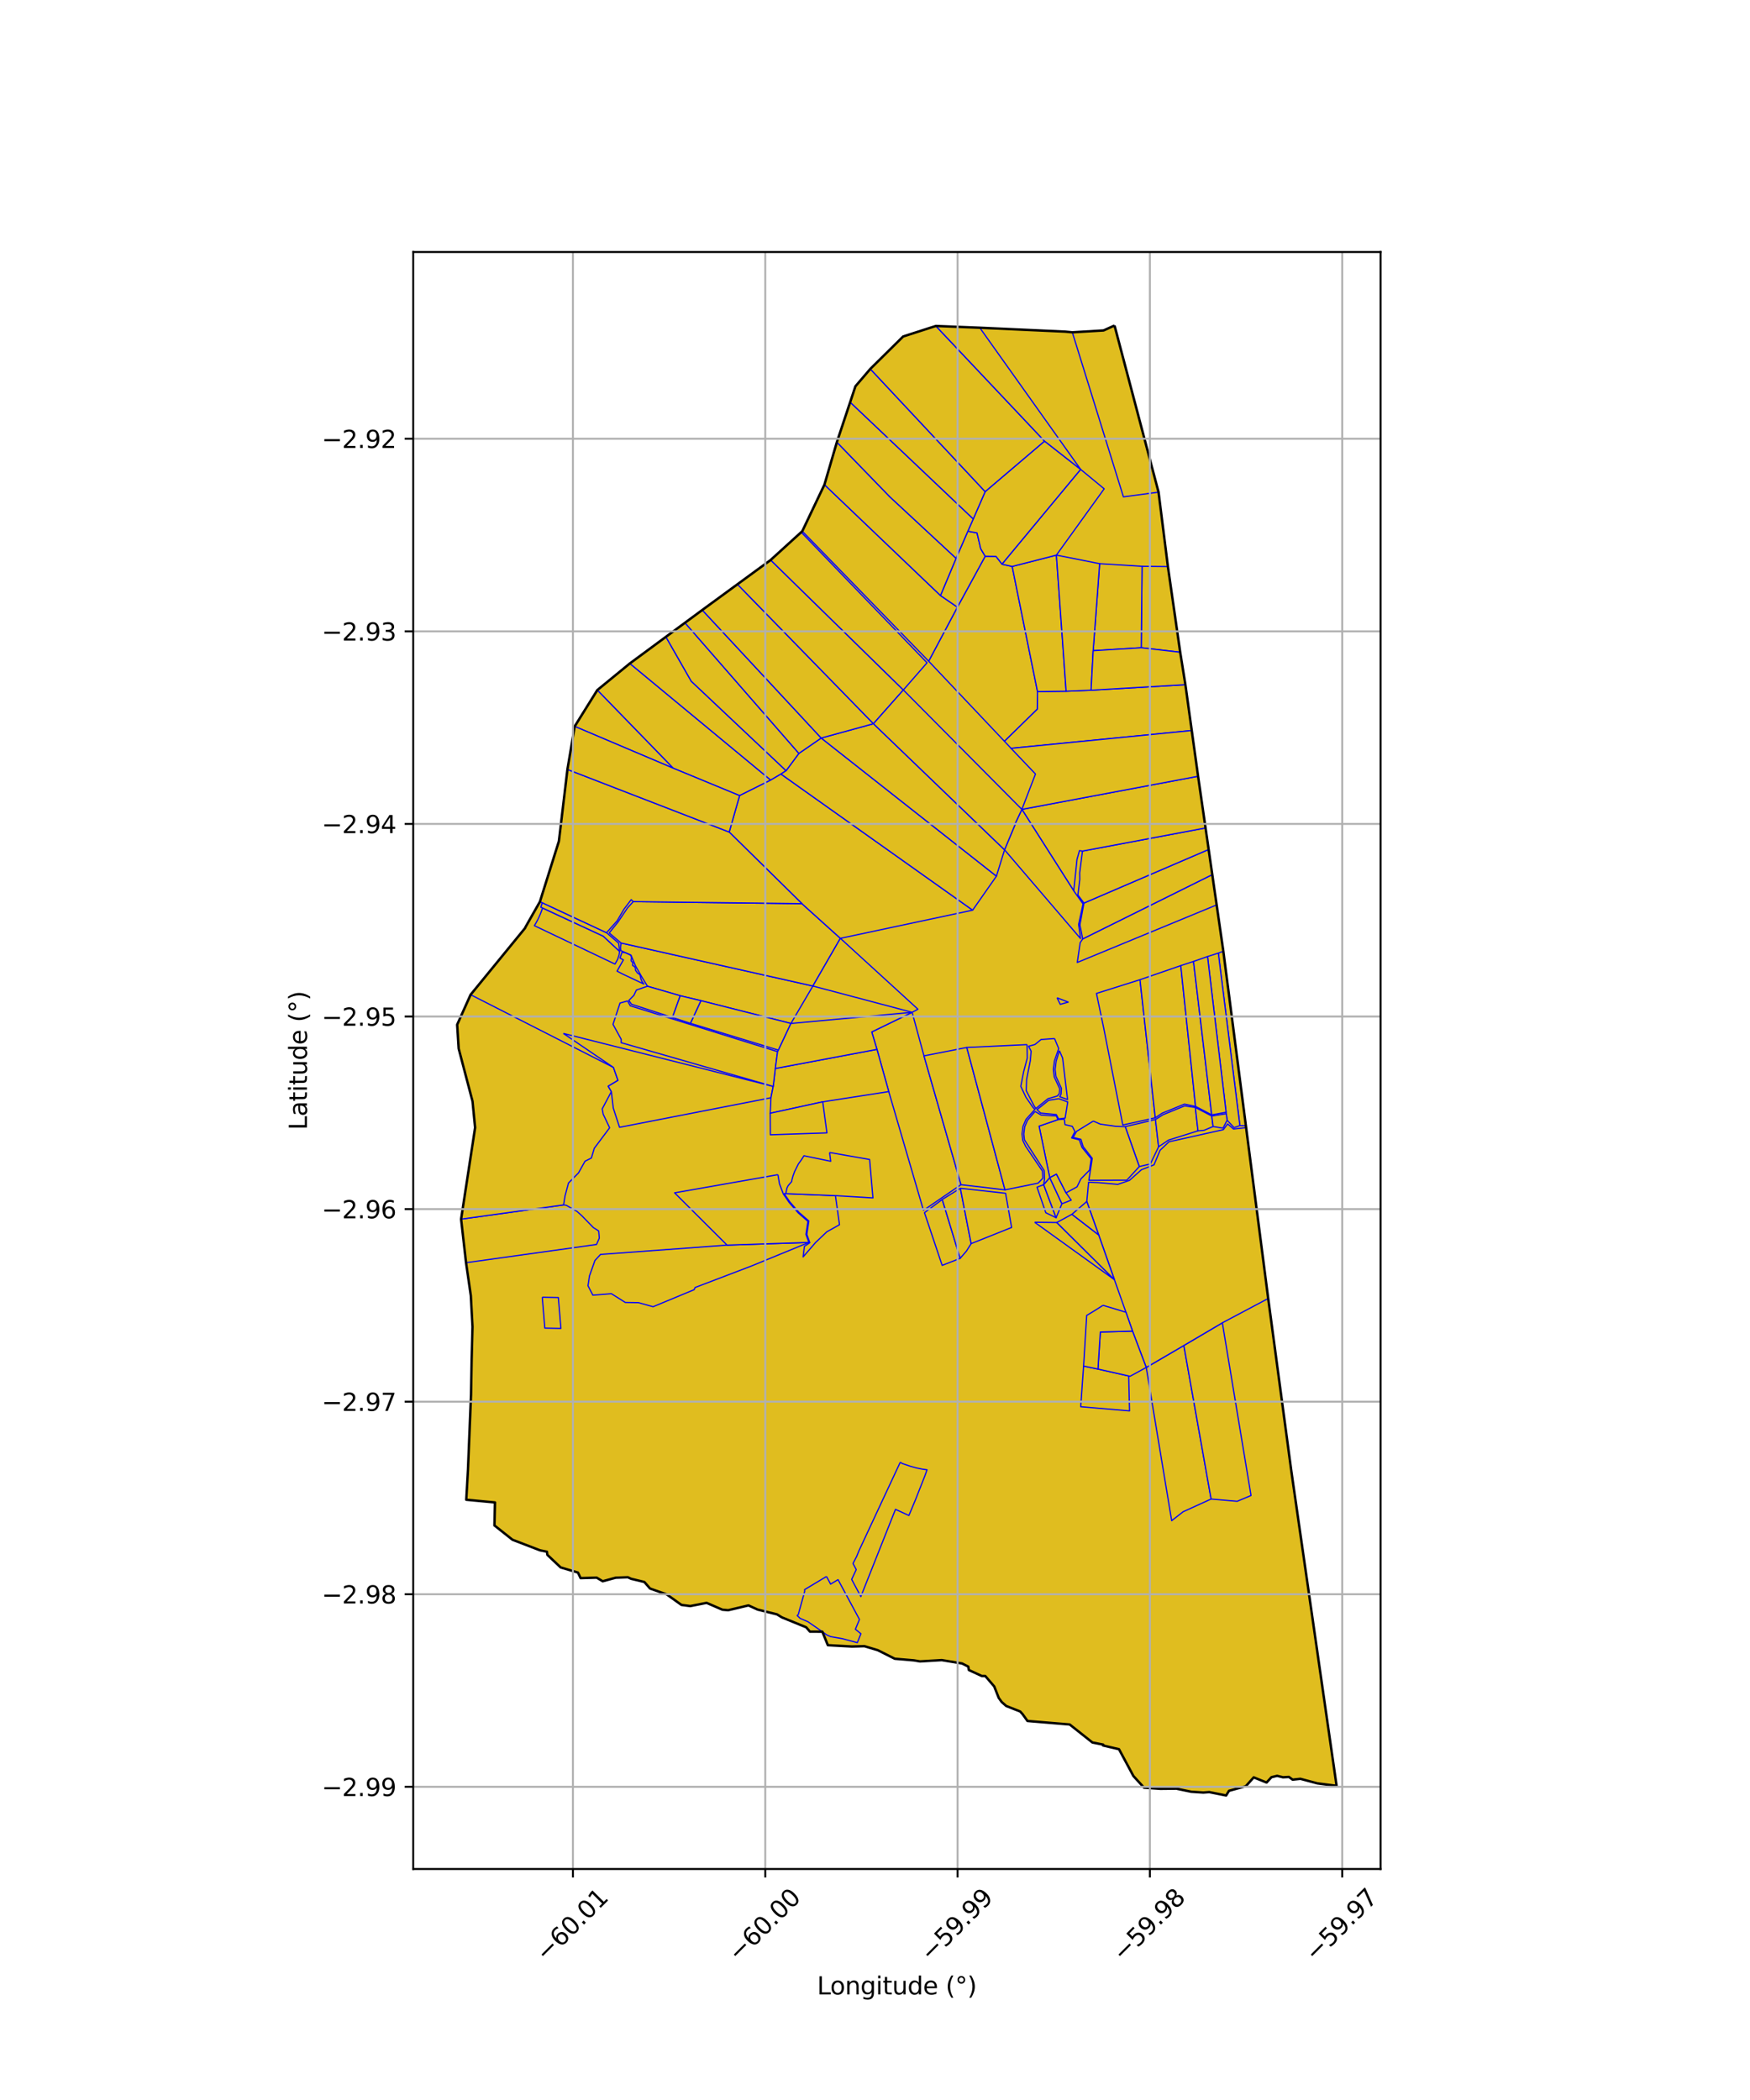 <?xml version="1.0" encoding="utf-8" standalone="no"?>
<!DOCTYPE svg PUBLIC "-//W3C//DTD SVG 1.1//EN"
  "http://www.w3.org/Graphics/SVG/1.1/DTD/svg11.dtd">
<svg xmlns:xlink="http://www.w3.org/1999/xlink" width="720pt" height="864pt" viewBox="0 0 720 864" xmlns="http://www.w3.org/2000/svg" version="1.1">
 <defs>
  <style type="text/css">*{stroke-linejoin: round; stroke-linecap: butt}</style>
 </defs>
 <g id="figure_1">
  <g id="patch_1">
   <path d="M 0 864 
L 720 864 
L 720 0 
L 0 0 
z
" style="fill: #ffffff"/>
  </g>
  <g id="axes_1">
   <g id="patch_2">
    <path d="M 169.997 768.96 
L 568.003 768.96 
L 568.003 103.68 
L 169.997 103.68 
z
" style="fill: #ffffff"/>
   </g>
   <g id="PatchCollection_1">
    <path d="M 321.958 474.811 
L 330.33 475.412 
L 329.278 477.056 
L 328.124 478.647 
L 326.524 481.847 
L 325.864 483.674 
L 325.424 485.283 
L 325.297 485.972 
L 324.875 486.454 
L 323.912 487.567 
L 323.363 488.668 
L 322.6 491.065 
L 322.283 491.233 
L 320.704 487.057 
L 320.064 483.294 
L 320.93 481.121 
L 321.259 478.75 
L 321.58 476.444 
L 321.844 475.304 
L 321.958 474.811 
" clip-path="url(#p45088b8cea)" style="fill: #e0bd1f; stroke: #0000ff; stroke-width: 0.5"/>
    <path d="M 334.441 405.678 
L 375.273 416.497 
L 325.409 421.08 
L 334.441 405.678 
" clip-path="url(#p45088b8cea)" style="fill: #e0bd1f; stroke: #0000ff; stroke-width: 0.5"/>
    <path d="M 349.175 578.119 
L 349.277 581.71 
L 345.629 581.171 
L 342.131 578.487 
L 349.175 578.119 
" clip-path="url(#p45088b8cea)" style="fill: #e0bd1f; stroke: #0000ff; stroke-width: 0.5"/>
    <path d="M 372.609 576.944 
L 356.446 584.463 
L 352.305 586.191 
L 345.629 581.171 
L 349.277 581.71 
L 349.175 578.119 
L 359.875 577.995 
L 372.609 576.944 
" clip-path="url(#p45088b8cea)" style="fill: #e0bd1f; stroke: #0000ff; stroke-width: 0.5"/>
    <path d="M 422.269 505.494 
L 448.126 520.658 
L 420.873 520.339 
L 420.064 516.272 
L 411.945 509.108 
L 416.378 507.53 
L 422.269 505.494 
" clip-path="url(#p45088b8cea)" style="fill: #e0bd1f; stroke: #0000ff; stroke-width: 0.5"/>
    <path d="M 426.659 488.443 
L 430.269 498.956 
L 416.209 505.014 
L 413.724 490.95 
L 417.938 490.488 
L 426.659 488.443 
" clip-path="url(#p45088b8cea)" style="fill: #e0bd1f; stroke: #0000ff; stroke-width: 0.5"/>
    <path d="M 500.573 372.3 
L 503.319 391.399 
L 501.257 392.126 
L 496.814 393.552 
L 491.043 395.567 
L 485.801 397.282 
L 469.027 403.076 
L 451.114 408.728 
L 440.21 412.067 
L 435.347 410.079 
L 436.52 409.262 
L 437.085 408.18 
L 436.903 404.013 
L 440.9 398.098 
L 443.221 395.989 
L 500.573 372.3 
" clip-path="url(#p45088b8cea)" style="fill: #e0bd1f; stroke: #0000ff; stroke-width: 0.5"/>
    <path d="M 448.238 521.895 
L 458.495 526.494 
L 463.247 539.894 
L 453.814 537.05 
L 450.111 539.393 
L 447.101 541.199 
L 448.238 521.895 
" clip-path="url(#p45088b8cea)" style="fill: #e0bd1f; stroke: #0000ff; stroke-width: 0.5"/>
    <path d="M 458.548 133.92 
L 476.657 202.477 
L 480.51 233.108 
L 485.568 268.349 
L 487.705 281.688 
L 492.927 319.368 
L 495.999 340.636 
L 497.292 349.492 
L 498.696 359.872 
L 500.573 372.3 
L 503.319 391.399 
L 512.622 463.145 
L 512.644 463.946 
L 521.773 534.235 
L 531.31 605.394 
L 549.912 734.747 
L 541.977 733.722 
L 535.018 731.86 
L 531.826 732.205 
L 530.299 731.087 
L 527.844 731.221 
L 525.454 730.627 
L 523.116 731.191 
L 521.102 733.389 
L 515.818 731.263 
L 512.585 734.882 
L 505.637 736.799 
L 504.463 738.72 
L 497.518 737.32 
L 495.089 737.507 
L 490.104 737.179 
L 483.958 735.901 
L 477.397 735.975 
L 470.697 735.509 
L 466.321 730.713 
L 464.77 727.814 
L 462.062 722.583 
L 460.389 719.677 
L 453.834 718.143 
L 453.889 717.789 
L 449.443 716.909 
L 440.106 709.505 
L 422.733 708.057 
L 420.695 705.217 
L 419.734 704.163 
L 413.989 701.894 
L 412.134 700.261 
L 410.905 698.562 
L 409.061 693.861 
L 405.384 689.58 
L 403.944 689.556 
L 398.623 687.102 
L 398.37 685.691 
L 395.829 684.403 
L 387.459 683.019 
L 378.498 683.551 
L 376.034 683.127 
L 368.13 682.453 
L 364.674 680.774 
L 361.133 678.934 
L 355.621 677.283 
L 350.526 677.426 
L 340.597 676.88 
L 338.34 671.325 
L 333.243 671.308 
L 331.689 669.514 
L 321.692 665.436 
L 319.672 664.194 
L 311.722 662.233 
L 307.952 660.512 
L 299.604 662.484 
L 297.235 662.284 
L 290.713 659.462 
L 284.003 660.785 
L 280.367 660.31 
L 274.345 656.007 
L 267.45 653.573 
L 265.12 650.885 
L 259.623 649.549 
L 258.341 648.933 
L 253.317 649.116 
L 247.969 650.579 
L 245.487 649.091 
L 238.871 649.292 
L 237.792 647.001 
L 230.664 644.883 
L 225.197 639.713 
L 225.022 638.426 
L 222.149 637.838 
L 210.849 633.496 
L 203.426 627.608 
L 203.644 618.153 
L 191.834 617.039 
L 192.537 604.615 
L 193.79 573.888 
L 194.045 559.384 
L 194.395 545.839 
L 193.707 533.036 
L 191.743 519.513 
L 189.708 501.59 
L 195.476 463.935 
L 194.406 453.098 
L 188.715 431.446 
L 188.088 421.578 
L 193.617 409.248 
L 215.988 381.894 
L 216.287 381.271 
L 222.14 370.97 
L 229.941 346.109 
L 233.455 316.572 
L 236.44 298.853 
L 245.742 283.926 
L 259.123 272.964 
L 273.948 261.971 
L 281.822 256.232 
L 288.923 250.975 
L 303.388 240.363 
L 317.057 230.401 
L 329.656 218.983 
L 330.077 218.55 
L 339.194 199.403 
L 344.306 181.915 
L 349.805 165.482 
L 351.949 158.932 
L 358.061 151.787 
L 371.576 138.44 
L 385.032 134.11 
L 403.109 134.836 
L 438.301 136.446 
L 441.179 136.721 
L 454.042 135.952 
L 458.548 133.92 
" clip-path="url(#p45088b8cea)" style="fill: #e0bd1f; stroke: #0000ff; stroke-width: 0.5"/>
    <path d="M 487.061 553.578 
L 498.287 616.739 
L 486.76 621.988 
L 482.062 625.654 
L 471.595 562.614 
L 487.061 553.578 
" clip-path="url(#p45088b8cea)" style="fill: #e0bd1f; stroke: #0000ff; stroke-width: 0.5"/>
    <path d="M 502.907 544.244 
L 514.708 615.288 
L 509.021 617.678 
L 498.287 616.739 
L 487.061 553.578 
L 502.907 544.244 
" clip-path="url(#p45088b8cea)" style="fill: #e0bd1f; stroke: #0000ff; stroke-width: 0.5"/>
    <path d="M 445.819 562.033 
L 451.732 563.273 
L 464.377 566.114 
L 464.717 580.484 
L 444.641 578.767 
L 445.819 562.033 
" clip-path="url(#p45088b8cea)" style="fill: #e0bd1f; stroke: #0000ff; stroke-width: 0.5"/>
    <path d="M 512.644 463.946 
L 521.773 534.235 
L 502.907 544.244 
L 487.061 553.578 
L 471.595 562.614 
L 465.953 547.653 
L 463.247 539.894 
L 458.495 526.494 
L 452.029 508.088 
L 447.132 494.332 
L 447.873 486.422 
L 451.847 486.564 
L 459.886 487.294 
L 464.699 485.635 
L 469.632 481.251 
L 474.8 479.239 
L 477.277 473.264 
L 480.945 469.767 
L 503.307 464.769 
L 505.092 462.427 
L 507.512 464.518 
L 512.644 463.946 
" clip-path="url(#p45088b8cea)" style="fill: #e0bd1f; stroke: #0000ff; stroke-width: 0.5"/>
    <path d="M 332.783 511.169 
L 309.144 520.881 
L 285.988 529.715 
L 285.586 530.618 
L 268.694 537.63 
L 262.656 535.946 
L 257.273 535.869 
L 251.536 532.253 
L 243.924 532.865 
L 241.911 529 
L 242.531 524.928 
L 244.773 518.596 
L 247.076 516.107 
L 299.132 512.28 
L 332.783 511.169 
" clip-path="url(#p45088b8cea)" style="fill: #e0bd1f; stroke: #0000ff; stroke-width: 0.5"/>
    <path d="M 231.868 495.733 
L 232.963 495.884 
L 237.432 498.438 
L 239.48 500.288 
L 244.099 505.042 
L 246.315 506.454 
L 246.583 509.4 
L 245.416 512.017 
L 191.743 519.513 
L 189.708 501.59 
L 231.868 495.733 
" clip-path="url(#p45088b8cea)" style="fill: #e0bd1f; stroke: #0000ff; stroke-width: 0.5"/>
    <path d="M 193.617 409.248 
L 252.395 439.179 
L 254.253 444.501 
L 250.226 446.9 
L 251.533 449.12 
L 247.765 456.234 
L 248.169 458.403 
L 250.823 464.002 
L 244.511 472.425 
L 243.308 476.446 
L 240.698 477.746 
L 238.006 482.578 
L 233.892 486.724 
L 232.463 492.079 
L 231.868 495.733 
L 189.708 501.59 
L 195.476 463.935 
L 194.406 453.098 
L 188.715 431.446 
L 188.088 421.578 
L 193.617 409.248 
" clip-path="url(#p45088b8cea)" style="fill: #e0bd1f; stroke: #0000ff; stroke-width: 0.5"/>
    <path d="M 231.767 425.178 
L 248.389 429.362 
L 318.118 446.981 
L 317.191 451.654 
L 254.895 463.808 
L 252.314 455.874 
L 251.533 449.12 
L 250.226 446.9 
L 254.253 444.501 
L 252.395 439.179 
L 231.767 425.178 
" clip-path="url(#p45088b8cea)" style="fill: #e0bd1f; stroke: #0000ff; stroke-width: 0.5"/>
    <path d="M 503.319 391.399 
L 512.622 463.145 
L 510.117 463.101 
L 501.257 392.126 
L 503.319 391.399 
" clip-path="url(#p45088b8cea)" style="fill: #e0bd1f; stroke: #0000ff; stroke-width: 0.5"/>
    <path d="M 255.514 387.977 
L 334.441 405.678 
L 325.409 421.08 
L 288.374 411.704 
L 279.868 409.679 
L 266.398 405.769 
L 264.176 402.144 
L 261.459 397.383 
L 259.608 392.954 
L 255.424 391.142 
L 255.294 389.873 
L 255.514 387.977 
" clip-path="url(#p45088b8cea)" style="fill: #e0bd1f; stroke: #0000ff; stroke-width: 0.5"/>
    <path d="M 266.398 405.769 
L 279.868 409.679 
L 276.65 418.629 
L 259.809 413.169 
L 258.706 411.622 
L 260.785 409.525 
L 261.832 407.332 
L 265.045 406.21 
L 266.398 405.769 
" clip-path="url(#p45088b8cea)" style="fill: #e0bd1f; stroke: #0000ff; stroke-width: 0.5"/>
    <path d="M 260.547 370.958 
L 329.944 371.799 
L 345.756 386.057 
L 334.441 405.678 
L 255.514 387.977 
L 250.643 383.847 
L 254.314 379.285 
L 258.184 373.535 
L 260.547 370.958 
" clip-path="url(#p45088b8cea)" style="fill: #e0bd1f; stroke: #0000ff; stroke-width: 0.5"/>
    <path d="M 256.044 391.44 
L 256.249 391.552 
L 256.332 391.721 
L 256.455 391.895 
L 256.792 391.944 
L 257.075 391.897 
L 257.407 392.054 
L 257.924 392.282 
L 258.625 392.599 
L 259.333 392.916 
L 259.585 393.266 
L 259.88 394.14 
L 259.744 394.428 
L 259.649 394.99 
L 259.649 395.223 
L 259.88 395.562 
L 260.26 395.916 
L 260.37 396.392 
L 260.258 396.885 
L 260.308 397.252 
L 260.928 397.589 
L 261.203 397.961 
L 261.436 398.414 
L 261.416 398.947 
L 261.53 399.312 
L 261.816 399.651 
L 262.12 400.146 
L 262.438 400.465 
L 262.889 400.712 
L 263.313 401.11 
L 263.748 402.92 
L 264.14 403.87 
L 264.898 404.863 
L 260.937 402.994 
L 256.134 400.73 
L 253.873 399.55 
L 256.479 394.926 
L 255.099 394.16 
L 256.044 391.44 
" clip-path="url(#p45088b8cea)" style="fill: #e0bd1f; stroke: #0000ff; stroke-width: 0.5"/>
    <path d="M 223.097 533.725 
L 229.709 533.849 
L 230.774 546.546 
L 224.162 546.422 
L 223.097 533.725 
" clip-path="url(#p45088b8cea)" style="fill: #e0bd1f; stroke: #0000ff; stroke-width: 0.5"/>
    <path d="M 465.953 547.653 
L 471.595 562.614 
L 464.945 566.241 
L 464.377 566.114 
L 451.732 563.273 
L 452.704 548.03 
L 465.953 547.653 
" clip-path="url(#p45088b8cea)" style="fill: #e0bd1f; stroke: #0000ff; stroke-width: 0.5"/>
    <path d="M 425.687 502.873 
L 434.807 502.978 
L 458.495 526.494 
L 425.687 502.873 
" clip-path="url(#p45088b8cea)" style="fill: #e0bd1f; stroke: #0000ff; stroke-width: 0.5"/>
    <path d="M 441.019 499.589 
L 452.029 508.088 
L 458.495 526.494 
L 434.807 502.978 
L 441.019 499.589 
" clip-path="url(#p45088b8cea)" style="fill: #e0bd1f; stroke: #0000ff; stroke-width: 0.5"/>
    <path d="M 387.668 493.492 
L 395.033 517.716 
L 387.632 520.623 
L 380.352 498.928 
L 387.668 493.492 
" clip-path="url(#p45088b8cea)" style="fill: #e0bd1f; stroke: #0000ff; stroke-width: 0.5"/>
    <path d="M 395.117 488.886 
L 399.554 511.662 
L 397.635 514.715 
L 395.033 517.716 
L 387.668 493.492 
L 395.117 488.886 
" clip-path="url(#p45088b8cea)" style="fill: #e0bd1f; stroke: #0000ff; stroke-width: 0.5"/>
    <path d="M 320.064 483.294 
L 320.704 487.057 
L 322.283 491.233 
L 324.69 494.743 
L 328.431 499.035 
L 332.395 502.496 
L 331.593 507.861 
L 332.783 511.169 
L 299.132 512.28 
L 277.551 490.769 
L 320.064 483.294 
" clip-path="url(#p45088b8cea)" style="fill: #e0bd1f; stroke: #0000ff; stroke-width: 0.5"/>
    <path d="M 395.117 488.886 
L 413.724 490.95 
L 416.209 505.014 
L 399.554 511.662 
L 395.117 488.886 
" clip-path="url(#p45088b8cea)" style="fill: #e0bd1f; stroke: #0000ff; stroke-width: 0.5"/>
    <path d="M 447.132 494.332 
L 452.029 508.088 
L 441.019 499.589 
L 447.132 494.332 
" clip-path="url(#p45088b8cea)" style="fill: #e0bd1f; stroke: #0000ff; stroke-width: 0.5"/>
    <path d="M 429.391 487.401 
L 434.512 501.01 
L 430.269 498.956 
L 426.659 488.443 
L 429.391 487.401 
" clip-path="url(#p45088b8cea)" style="fill: #e0bd1f; stroke: #0000ff; stroke-width: 0.5"/>
    <path d="M 431.892 484.499 
L 436.905 495.258 
L 434.512 501.01 
L 429.391 487.401 
L 431.892 484.499 
" clip-path="url(#p45088b8cea)" style="fill: #e0bd1f; stroke: #0000ff; stroke-width: 0.5"/>
    <path d="M 375.273 416.497 
L 380.147 434.414 
L 395.383 487.408 
L 379.94 497.965 
L 365.659 449.111 
L 360.806 431.739 
L 358.659 424.573 
L 375.273 416.497 
" clip-path="url(#p45088b8cea)" style="fill: #e0bd1f; stroke: #0000ff; stroke-width: 0.5"/>
    <path d="M 434.654 483.042 
L 438.599 490.768 
L 440.729 493.777 
L 436.905 495.258 
L 431.892 484.499 
L 434.654 483.042 
" clip-path="url(#p45088b8cea)" style="fill: #e0bd1f; stroke: #0000ff; stroke-width: 0.5"/>
    <path d="M 437.896 460.443 
L 438.179 462.709 
L 441.177 463.404 
L 442.261 465.571 
L 440.898 468.18 
L 444.044 468.96 
L 445.18 472.082 
L 448.966 476.764 
L 448.282 481.41 
L 444.711 485.035 
L 443.111 488.309 
L 438.599 490.768 
L 434.654 483.042 
L 431.892 484.499 
L 427.504 463.328 
L 435.256 460.65 
L 437.896 460.443 
" clip-path="url(#p45088b8cea)" style="fill: #e0bd1f; stroke: #0000ff; stroke-width: 0.5"/>
    <path d="M 397.761 430.954 
L 413.478 489.542 
L 395.383 487.408 
L 380.147 434.414 
L 397.761 430.954 
" clip-path="url(#p45088b8cea)" style="fill: #e0bd1f; stroke: #0000ff; stroke-width: 0.5"/>
    <path d="M 422.572 429.786 
L 422.647 435.325 
L 421.158 440.928 
L 419.98 446.947 
L 422.12 451.466 
L 425.068 455.718 
L 425.801 456.452 
L 422.142 460.511 
L 420.896 463.392 
L 420.507 466.567 
L 420.799 469.179 
L 421.968 471.604 
L 428.899 481.835 
L 429.037 484.769 
L 427.106 486.782 
L 413.478 489.542 
L 397.761 430.954 
L 422.572 429.786 
" clip-path="url(#p45088b8cea)" style="fill: #e0bd1f; stroke: #0000ff; stroke-width: 0.5"/>
    <path d="M 425.851 457.29 
L 428.362 458.756 
L 434.628 459.143 
L 435.256 460.65 
L 427.504 463.328 
L 431.892 484.499 
L 429.391 487.401 
L 429.761 485.043 
L 429.6 481.613 
L 421.492 468.977 
L 421.223 466.571 
L 421.589 463.583 
L 422.748 460.902 
L 425.851 457.29 
" clip-path="url(#p45088b8cea)" style="fill: #e0bd1f; stroke: #0000ff; stroke-width: 0.5"/>
    <path d="M 475.381 460.597 
L 476.685 471.81 
L 473.296 478.878 
L 468.73 479.965 
L 462.944 463.537 
L 475.381 460.597 
" clip-path="url(#p45088b8cea)" style="fill: #e0bd1f; stroke: #0000ff; stroke-width: 0.5"/>
    <path d="M 487.413 454.979 
L 491.796 455.64 
L 492.881 465.261 
L 480.73 469.082 
L 476.685 471.81 
L 475.381 460.597 
L 478.466 458.637 
L 487.413 454.979 
" clip-path="url(#p45088b8cea)" style="fill: #e0bd1f; stroke: #0000ff; stroke-width: 0.5"/>
    <path d="M 491.796 455.64 
L 498.56 459.172 
L 499.102 463.481 
L 495.416 465.025 
L 492.881 465.261 
L 491.796 455.64 
" clip-path="url(#p45088b8cea)" style="fill: #e0bd1f; stroke: #0000ff; stroke-width: 0.5"/>
    <path d="M 501.257 392.126 
L 510.117 463.101 
L 507.737 463.932 
L 504.857 460.885 
L 504.526 458.208 
L 504.449 457.613 
L 496.814 393.552 
L 501.257 392.126 
" clip-path="url(#p45088b8cea)" style="fill: #e0bd1f; stroke: #0000ff; stroke-width: 0.5"/>
    <path d="M 469.027 403.076 
L 475.313 459.886 
L 461.955 462.865 
L 454.058 422.768 
L 451.114 408.728 
L 469.027 403.076 
" clip-path="url(#p45088b8cea)" style="fill: #e0bd1f; stroke: #0000ff; stroke-width: 0.5"/>
    <path d="M 435.618 452.026 
L 439.29 453.375 
L 438.225 460.034 
L 435.515 460.353 
L 434.606 458.573 
L 428.151 457.945 
L 426.649 456.528 
L 431.432 452.712 
L 435.618 452.026 
" clip-path="url(#p45088b8cea)" style="fill: #e0bd1f; stroke: #0000ff; stroke-width: 0.5"/>
    <path d="M 485.801 397.282 
L 491.882 455.2 
L 487.317 454.264 
L 478.167 457.984 
L 475.313 459.886 
L 469.027 403.076 
L 485.801 397.282 
" clip-path="url(#p45088b8cea)" style="fill: #e0bd1f; stroke: #0000ff; stroke-width: 0.5"/>
    <path d="M 491.043 395.567 
L 498.532 458.698 
L 491.882 455.2 
L 485.801 397.282 
L 491.043 395.567 
" clip-path="url(#p45088b8cea)" style="fill: #e0bd1f; stroke: #0000ff; stroke-width: 0.5"/>
    <path d="M 496.814 393.552 
L 504.449 457.613 
L 498.532 458.698 
L 491.043 395.567 
L 496.814 393.552 
" clip-path="url(#p45088b8cea)" style="fill: #e0bd1f; stroke: #0000ff; stroke-width: 0.5"/>
    <path d="M 360.806 431.739 
L 365.659 449.111 
L 338.49 453.325 
L 316.899 458.024 
L 317.191 451.654 
L 318.118 446.981 
L 318.988 439.603 
L 360.806 431.739 
" clip-path="url(#p45088b8cea)" style="fill: #e0bd1f; stroke: #0000ff; stroke-width: 0.5"/>
    <path d="M 433.86 427.278 
L 435.586 431.411 
L 433.823 436.45 
L 433.372 439.982 
L 433.737 443.053 
L 435.988 447.924 
L 435.856 449.926 
L 435.031 450.924 
L 431.172 452.038 
L 426.171 456.08 
L 425.378 454.847 
L 422.229 448.753 
L 422.379 444.111 
L 423.905 436.336 
L 424.238 432.499 
L 423.217 430.458 
L 425.807 429.741 
L 428.325 427.689 
L 433.86 427.278 
" clip-path="url(#p45088b8cea)" style="fill: #e0bd1f; stroke: #0000ff; stroke-width: 0.5"/>
    <path d="M 435.876 432.266 
L 437.19 435.338 
L 439.223 452.396 
L 435.983 451.204 
L 436.55 450.205 
L 436.71 447.793 
L 434.43 442.85 
L 434.089 439.986 
L 434.518 436.622 
L 435.876 432.266 
" clip-path="url(#p45088b8cea)" style="fill: #e0bd1f; stroke: #0000ff; stroke-width: 0.5"/>
    <path d="M 288.374 411.704 
L 325.409 421.08 
L 320.256 432.062 
L 284.05 421.024 
L 288.374 411.704 
" clip-path="url(#p45088b8cea)" style="fill: #e0bd1f; stroke: #0000ff; stroke-width: 0.5"/>
    <path d="M 279.868 409.679 
L 288.374 411.704 
L 284.05 421.024 
L 276.65 418.629 
L 279.868 409.679 
" clip-path="url(#p45088b8cea)" style="fill: #e0bd1f; stroke: #0000ff; stroke-width: 0.5"/>
    <path d="M 504.526 458.208 
L 504.857 460.885 
L 503.194 464.155 
L 499.102 463.481 
L 498.56 459.172 
L 504.526 458.208 
" clip-path="url(#p45088b8cea)" style="fill: #e0bd1f; stroke: #0000ff; stroke-width: 0.5"/>
    <path d="M 434.897 410.52 
L 439.511 412.299 
L 436.224 413.223 
L 434.897 410.52 
" clip-path="url(#p45088b8cea)" style="fill: #e0bd1f; stroke: #0000ff; stroke-width: 0.5"/>
    <path d="M 338.49 453.325 
L 340.225 466.109 
L 316.956 466.882 
L 316.899 458.024 
L 338.49 453.325 
" clip-path="url(#p45088b8cea)" style="fill: #e0bd1f; stroke: #0000ff; stroke-width: 0.5"/>
    <path d="M 322.6 491.065 
L 343.714 491.929 
L 345.397 503.885 
L 340.187 506.793 
L 335.545 511.214 
L 330.418 517.132 
L 330.966 512.762 
L 333.181 511.295 
L 331.955 507.843 
L 332.776 502.354 
L 328.682 498.781 
L 324.971 494.522 
L 322.6 491.065 
" clip-path="url(#p45088b8cea)" style="fill: #e0bd1f; stroke: #0000ff; stroke-width: 0.5"/>
    <path d="M 453.814 537.05 
L 463.247 539.894 
L 465.953 547.653 
L 452.704 548.03 
L 451.732 563.273 
L 445.819 562.033 
L 447.101 541.199 
L 450.111 539.393 
L 453.814 537.05 
" clip-path="url(#p45088b8cea)" style="fill: #e0bd1f; stroke: #0000ff; stroke-width: 0.5"/>
    <path d="M 259.123 272.964 
L 317.102 320.952 
L 304.287 327.342 
L 276.941 316.044 
L 245.742 283.926 
L 259.123 272.964 
" clip-path="url(#p45088b8cea)" style="fill: #e0bd1f; stroke: #0000ff; stroke-width: 0.5"/>
    <path d="M 273.948 261.971 
L 284.402 280.275 
L 323.416 317.081 
L 321.308 318.466 
L 317.102 320.952 
L 259.123 272.964 
L 273.948 261.971 
" clip-path="url(#p45088b8cea)" style="fill: #e0bd1f; stroke: #0000ff; stroke-width: 0.5"/>
    <path d="M 245.742 283.926 
L 276.941 316.044 
L 236.44 298.853 
L 245.742 283.926 
" clip-path="url(#p45088b8cea)" style="fill: #e0bd1f; stroke: #0000ff; stroke-width: 0.5"/>
    <path d="M 321.308 318.466 
L 400.17 374.466 
L 345.756 386.057 
L 329.944 371.799 
L 300.014 342.335 
L 304.287 327.342 
L 317.102 320.952 
L 321.308 318.466 
" clip-path="url(#p45088b8cea)" style="fill: #e0bd1f; stroke: #0000ff; stroke-width: 0.5"/>
    <path d="M 337.863 303.649 
L 409.959 360.478 
L 400.17 374.466 
L 321.308 318.466 
L 323.416 317.081 
L 328.682 309.972 
L 337.863 303.649 
" clip-path="url(#p45088b8cea)" style="fill: #e0bd1f; stroke: #0000ff; stroke-width: 0.5"/>
    <path d="M 359.359 297.756 
L 413.299 349.641 
L 409.959 360.478 
L 337.863 303.649 
L 359.359 297.756 
" clip-path="url(#p45088b8cea)" style="fill: #e0bd1f; stroke: #0000ff; stroke-width: 0.5"/>
    <path d="M 281.822 256.232 
L 328.682 309.972 
L 323.416 317.081 
L 284.402 280.275 
L 273.948 261.971 
L 281.822 256.232 
" clip-path="url(#p45088b8cea)" style="fill: #e0bd1f; stroke: #0000ff; stroke-width: 0.5"/>
    <path d="M 288.923 250.975 
L 337.863 303.649 
L 328.682 309.972 
L 281.822 256.232 
L 288.923 250.975 
" clip-path="url(#p45088b8cea)" style="fill: #e0bd1f; stroke: #0000ff; stroke-width: 0.5"/>
    <path d="M 487.705 281.688 
L 490.315 300.556 
L 415.978 307.886 
L 413.233 304.957 
L 426.753 291.735 
L 426.86 284.54 
L 438.635 284.385 
L 448.895 283.97 
L 487.705 281.688 
" clip-path="url(#p45088b8cea)" style="fill: #e0bd1f; stroke: #0000ff; stroke-width: 0.5"/>
    <path d="M 405.336 228.854 
L 409.777 228.908 
L 412.305 232.154 
L 416.44 233.053 
L 426.86 284.54 
L 426.753 291.735 
L 413.233 304.957 
L 382.082 272.031 
L 393.9 249.8 
L 405.336 228.854 
" clip-path="url(#p45088b8cea)" style="fill: #e0bd1f; stroke: #0000ff; stroke-width: 0.5"/>
    <path d="M 303.388 240.363 
L 359.359 297.756 
L 337.863 303.649 
L 288.923 250.975 
L 303.388 240.363 
" clip-path="url(#p45088b8cea)" style="fill: #e0bd1f; stroke: #0000ff; stroke-width: 0.5"/>
    <path d="M 317.057 230.401 
L 371.662 283.872 
L 359.359 297.756 
L 303.388 240.363 
L 317.057 230.401 
" clip-path="url(#p45088b8cea)" style="fill: #e0bd1f; stroke: #0000ff; stroke-width: 0.5"/>
    <path d="M 434.628 228.387 
L 438.635 284.385 
L 426.86 284.54 
L 416.44 233.053 
L 434.628 228.387 
" clip-path="url(#p45088b8cea)" style="fill: #e0bd1f; stroke: #0000ff; stroke-width: 0.5"/>
    <path d="M 329.656 218.983 
L 381.412 272.689 
L 371.662 283.872 
L 317.057 230.401 
L 329.656 218.983 
" clip-path="url(#p45088b8cea)" style="fill: #e0bd1f; stroke: #0000ff; stroke-width: 0.5"/>
    <path d="M 339.194 199.403 
L 386.938 245.016 
L 393.9 249.8 
L 382.082 272.031 
L 330.077 218.55 
L 339.194 199.403 
" clip-path="url(#p45088b8cea)" style="fill: #e0bd1f; stroke: #0000ff; stroke-width: 0.5"/>
    <path d="M 398.198 218.564 
L 401.981 219.261 
L 403.487 225.735 
L 405.336 228.854 
L 393.9 249.8 
L 386.938 245.016 
L 393.358 229.703 
L 398.198 218.564 
" clip-path="url(#p45088b8cea)" style="fill: #e0bd1f; stroke: #0000ff; stroke-width: 0.5"/>
    <path d="M 344.306 181.915 
L 366.107 204.405 
L 393.358 229.703 
L 386.938 245.016 
L 339.194 199.403 
L 344.306 181.915 
" clip-path="url(#p45088b8cea)" style="fill: #e0bd1f; stroke: #0000ff; stroke-width: 0.5"/>
    <path d="M 444.598 193.114 
L 454.29 201.111 
L 434.628 228.387 
L 416.44 233.053 
L 412.305 232.154 
L 412.568 231.696 
L 444.598 193.114 
" clip-path="url(#p45088b8cea)" style="fill: #e0bd1f; stroke: #0000ff; stroke-width: 0.5"/>
    <path d="M 429.751 181.483 
L 444.598 193.114 
L 412.568 231.696 
L 412.305 232.154 
L 409.777 228.908 
L 405.336 228.854 
L 403.487 225.735 
L 401.981 219.261 
L 398.198 218.564 
L 400.423 213.503 
L 405.322 202.272 
L 429.751 181.483 
" clip-path="url(#p45088b8cea)" style="fill: #e0bd1f; stroke: #0000ff; stroke-width: 0.5"/>
    <path d="M 349.805 165.482 
L 400.423 213.503 
L 398.198 218.564 
L 393.358 229.703 
L 366.107 204.405 
L 344.306 181.915 
L 349.805 165.482 
" clip-path="url(#p45088b8cea)" style="fill: #e0bd1f; stroke: #0000ff; stroke-width: 0.5"/>
    <path d="M 358.061 151.787 
L 405.322 202.272 
L 400.423 213.503 
L 349.805 165.482 
L 351.949 158.932 
L 358.061 151.787 
" clip-path="url(#p45088b8cea)" style="fill: #e0bd1f; stroke: #0000ff; stroke-width: 0.5"/>
    <path d="M 458.548 133.92 
L 476.657 202.477 
L 462.207 204.421 
L 441.179 136.721 
L 454.042 135.952 
L 458.548 133.92 
" clip-path="url(#p45088b8cea)" style="fill: #e0bd1f; stroke: #0000ff; stroke-width: 0.5"/>
    <path d="M 385.032 134.11 
L 429.751 181.483 
L 405.322 202.272 
L 358.061 151.787 
L 371.576 138.44 
L 385.032 134.11 
" clip-path="url(#p45088b8cea)" style="fill: #e0bd1f; stroke: #0000ff; stroke-width: 0.5"/>
    <path d="M 385.032 134.11 
L 403.109 134.836 
L 444.598 193.114 
L 429.751 181.483 
L 385.032 134.11 
" clip-path="url(#p45088b8cea)" style="fill: #e0bd1f; stroke: #0000ff; stroke-width: 0.5"/>
    <path d="M 469.873 232.997 
L 480.51 233.108 
L 485.568 268.349 
L 469.547 266.493 
L 469.873 232.997 
" clip-path="url(#p45088b8cea)" style="fill: #e0bd1f; stroke: #0000ff; stroke-width: 0.5"/>
    <path d="M 452.423 231.915 
L 469.873 232.997 
L 469.547 266.493 
L 449.764 267.714 
L 452.423 231.915 
" clip-path="url(#p45088b8cea)" style="fill: #e0bd1f; stroke: #0000ff; stroke-width: 0.5"/>
    <path d="M 434.628 228.387 
L 452.423 231.915 
L 449.764 267.714 
L 448.895 283.97 
L 438.635 284.385 
L 434.628 228.387 
" clip-path="url(#p45088b8cea)" style="fill: #e0bd1f; stroke: #0000ff; stroke-width: 0.5"/>
    <path d="M 469.547 266.493 
L 485.568 268.349 
L 487.705 281.688 
L 448.895 283.97 
L 449.764 267.714 
L 469.547 266.493 
" clip-path="url(#p45088b8cea)" style="fill: #e0bd1f; stroke: #0000ff; stroke-width: 0.5"/>
    <path d="M 223.209 373.57 
L 248.176 385.16 
L 254.91 391.409 
L 254.711 392.891 
L 254.102 394.726 
L 253.031 396.652 
L 219.85 380.845 
L 220.542 379.699 
L 221.178 378.52 
L 221.762 377.312 
L 222.304 376.086 
L 222.788 374.835 
L 223.209 373.57 
" clip-path="url(#p45088b8cea)" style="fill: #e0bd1f; stroke: #0000ff; stroke-width: 0.5"/>
    <path d="M 498.696 359.872 
L 500.573 372.3 
L 443.221 395.989 
L 444.41 387.861 
L 445.457 386.298 
L 498.696 359.872 
" clip-path="url(#p45088b8cea)" style="fill: #e0bd1f; stroke: #0000ff; stroke-width: 0.5"/>
    <path d="M 223.106 371.42 
L 249.542 383.743 
L 254.556 388.068 
L 254.91 391.409 
L 248.176 385.16 
L 222.525 373.252 
L 223.106 371.42 
" clip-path="url(#p45088b8cea)" style="fill: #e0bd1f; stroke: #0000ff; stroke-width: 0.5"/>
    <path d="M 497.292 349.492 
L 498.696 359.872 
L 445.457 386.298 
L 444.305 380.535 
L 445.961 371.549 
L 497.292 349.492 
" clip-path="url(#p45088b8cea)" style="fill: #e0bd1f; stroke: #0000ff; stroke-width: 0.5"/>
    <path d="M 233.455 316.572 
L 300.014 342.335 
L 329.944 371.799 
L 260.547 370.958 
L 259.702 370.14 
L 256.749 374.02 
L 253.913 378.85 
L 249.542 383.743 
L 222.14 370.97 
L 229.941 346.109 
L 233.455 316.572 
" clip-path="url(#p45088b8cea)" style="fill: #e0bd1f; stroke: #0000ff; stroke-width: 0.5"/>
    <path d="M 495.999 340.636 
L 497.292 349.492 
L 445.961 371.549 
L 443.482 368.22 
L 444.245 361.843 
L 444.21 359.099 
L 445.36 350.161 
L 495.999 340.636 
" clip-path="url(#p45088b8cea)" style="fill: #e0bd1f; stroke: #0000ff; stroke-width: 0.5"/>
    <path d="M 236.44 298.853 
L 276.941 316.044 
L 304.287 327.342 
L 300.014 342.335 
L 233.455 316.572 
L 236.44 298.853 
" clip-path="url(#p45088b8cea)" style="fill: #e0bd1f; stroke: #0000ff; stroke-width: 0.5"/>
    <path d="M 492.927 319.368 
L 495.999 340.636 
L 445.36 350.161 
L 444.126 349.972 
L 443.107 353.566 
L 441.768 366.512 
L 420.428 333 
L 492.927 319.368 
" clip-path="url(#p45088b8cea)" style="fill: #e0bd1f; stroke: #0000ff; stroke-width: 0.5"/>
    <path d="M 420.428 333 
L 441.768 366.512 
L 445.598 371.894 
L 443.773 380.332 
L 444.554 386.148 
L 413.299 349.641 
L 417.582 339.38 
L 417.655 338.878 
L 420.428 333 
" clip-path="url(#p45088b8cea)" style="fill: #e0bd1f; stroke: #0000ff; stroke-width: 0.5"/>
    <path d="M 341.312 474.166 
L 357.775 477.049 
L 359.16 492.852 
L 343.714 491.929 
L 323.308 491.093 
L 323.769 488.809 
L 324.268 487.807 
L 325.196 486.738 
L 325.695 486.165 
L 325.84 485.377 
L 326.271 483.804 
L 326.915 482.017 
L 328.489 478.871 
L 329.629 477.3 
L 330.772 475.513 
L 341.786 477.782 
L 341.312 474.166 
" clip-path="url(#p45088b8cea)" style="fill: #e0bd1f; stroke: #0000ff; stroke-width: 0.5"/>
    <path d="M 449.82 461.238 
L 452.709 462.511 
L 459.13 463.411 
L 462.944 463.537 
L 468.73 479.965 
L 463.604 485.557 
L 447.992 485.613 
L 449.375 476.578 
L 445.629 471.734 
L 444.717 468.755 
L 441.51 467.959 
L 442.911 465.487 
L 449.82 461.238 
" clip-path="url(#p45088b8cea)" style="fill: #e0bd1f; stroke: #0000ff; stroke-width: 0.5"/>
    <path d="M 258.198 411.811 
L 259.308 413.81 
L 319.916 432.689 
L 318.988 439.603 
L 318.118 446.981 
L 255.563 428.992 
L 255.578 427.605 
L 252.207 421.443 
L 255.099 412.685 
L 258.198 411.811 
" clip-path="url(#p45088b8cea)" style="fill: #e0bd1f; stroke: #0000ff; stroke-width: 0.5"/>
    <path d="M 375.273 416.497 
L 358.659 424.573 
L 360.806 431.739 
L 318.988 439.603 
L 319.916 432.689 
L 320.256 432.062 
L 325.409 421.08 
L 375.273 416.497 
" clip-path="url(#p45088b8cea)" style="fill: #e0bd1f; stroke: #0000ff; stroke-width: 0.5"/>
    <path d="M 345.756 386.057 
L 377.67 415.222 
L 375.273 416.497 
L 334.441 405.678 
L 345.756 386.057 
" clip-path="url(#p45088b8cea)" style="fill: #e0bd1f; stroke: #0000ff; stroke-width: 0.5"/>
    <path d="M 490.315 300.556 
L 492.927 319.368 
L 420.428 333 
L 426.023 318.45 
L 415.978 307.886 
L 490.315 300.556 
" clip-path="url(#p45088b8cea)" style="fill: #e0bd1f; stroke: #0000ff; stroke-width: 0.5"/>
    <path d="M 371.662 283.872 
L 420.428 333 
L 417.655 338.878 
L 417.582 339.38 
L 413.299 349.641 
L 359.359 297.756 
L 371.662 283.872 
" clip-path="url(#p45088b8cea)" style="fill: #e0bd1f; stroke: #0000ff; stroke-width: 0.5"/>
    <path d="M 340.046 648.605 
L 341.74 651.752 
L 344.798 649.917 
L 353.61 666.296 
L 351.932 670.308 
L 354.201 672.175 
L 352.719 675.848 
L 346.642 674.208 
L 341.789 673.366 
L 340.175 672.674 
L 338.34 671.325 
L 332.408 667.227 
L 329.227 665.856 
L 327.987 664.703 
L 328.44 664.229 
L 331.091 654.662 
L 331.036 654.013 
L 340.046 648.605 
" clip-path="url(#p45088b8cea)" style="fill: #e0bd1f; stroke: #0000ff; stroke-width: 0.5"/>
    <path d="M 370.396 601.595 
L 371.198 602.13 
L 374.552 603.257 
L 377.06 603.959 
L 379.447 604.446 
L 381.399 604.712 
L 381.017 605.832 
L 380.458 607.366 
L 376.702 616.916 
L 373.948 623.523 
L 368.424 620.986 
L 354.177 656.874 
L 350.396 649.807 
L 352.286 645.77 
L 350.95 643.255 
L 351.669 641.877 
L 352.44 640.393 
L 352.781 639.548 
L 353.429 637.961 
L 370.396 601.595 
" clip-path="url(#p45088b8cea)" style="fill: #e0bd1f; stroke: #0000ff; stroke-width: 0.5"/>
   </g>
   <g id="PatchCollection_2">
    <path d="M 458.548 133.92 
L 476.657 202.477 
L 480.51 233.108 
L 485.568 268.349 
L 487.705 281.688 
L 492.927 319.368 
L 503.319 391.399 
L 521.773 534.235 
L 531.31 605.394 
L 549.912 734.747 
L 541.977 733.722 
L 535.018 731.86 
L 531.826 732.205 
L 530.299 731.087 
L 527.844 731.221 
L 525.454 730.627 
L 523.116 731.191 
L 521.102 733.389 
L 515.818 731.263 
L 512.585 734.882 
L 505.637 736.799 
L 504.463 738.72 
L 497.518 737.32 
L 495.089 737.507 
L 490.104 737.179 
L 483.958 735.901 
L 477.397 735.975 
L 470.697 735.509 
L 466.321 730.713 
L 460.389 719.677 
L 453.834 718.143 
L 453.889 717.789 
L 449.443 716.909 
L 440.106 709.505 
L 422.733 708.057 
L 420.695 705.217 
L 419.734 704.163 
L 413.989 701.894 
L 412.134 700.261 
L 410.905 698.562 
L 409.061 693.861 
L 405.384 689.58 
L 403.944 689.556 
L 398.623 687.102 
L 398.37 685.691 
L 395.829 684.403 
L 387.459 683.019 
L 378.498 683.551 
L 376.034 683.127 
L 368.13 682.453 
L 361.133 678.934 
L 355.621 677.283 
L 350.526 677.426 
L 340.597 676.88 
L 338.34 671.325 
L 333.243 671.308 
L 331.689 669.514 
L 321.692 665.436 
L 319.672 664.194 
L 311.722 662.233 
L 307.952 660.512 
L 299.604 662.484 
L 297.235 662.284 
L 290.713 659.462 
L 284.003 660.785 
L 280.367 660.31 
L 274.345 656.007 
L 267.45 653.573 
L 265.12 650.885 
L 259.623 649.549 
L 258.341 648.933 
L 253.317 649.116 
L 247.969 650.579 
L 245.487 649.091 
L 238.871 649.292 
L 237.792 647.001 
L 230.664 644.883 
L 225.197 639.713 
L 225.022 638.426 
L 222.149 637.838 
L 210.849 633.496 
L 203.426 627.608 
L 203.644 618.153 
L 191.834 617.039 
L 192.537 604.615 
L 193.79 573.888 
L 194.045 559.384 
L 194.395 545.839 
L 193.707 533.036 
L 191.743 519.513 
L 189.708 501.59 
L 195.476 463.935 
L 194.406 453.098 
L 188.715 431.446 
L 188.088 421.578 
L 193.617 409.248 
L 215.988 381.894 
L 216.287 381.271 
L 222.14 370.97 
L 229.941 346.109 
L 233.455 316.572 
L 236.44 298.853 
L 245.742 283.926 
L 259.123 272.964 
L 288.923 250.975 
L 317.057 230.401 
L 330.077 218.55 
L 339.194 199.403 
L 344.306 181.915 
L 351.949 158.932 
L 358.061 151.787 
L 371.576 138.44 
L 385.032 134.11 
L 403.109 134.836 
L 438.301 136.446 
L 441.179 136.721 
L 454.042 135.952 
L 458.548 133.92 
L 458.548 133.92 
" clip-path="url(#p45088b8cea)" style="fill: none; stroke: #000000"/>
   </g>
   <g id="matplotlib.axis_1">
    <g id="xtick_1">
     <g id="line2d_1">
      <path d="M 235.719 768.96 
L 235.719 103.68 
" clip-path="url(#p45088b8cea)" style="fill: none; stroke: #b0b0b0; stroke-width: 0.8; stroke-linecap: square"/>
     </g>
     <g id="line2d_2">
      <defs>
       <path id="me43758b64e" d="M 0 0 
L 0 3.5 
" style="stroke: #000000; stroke-width: 0.8"/>
      </defs>
      <g>
       <use xlink:href="#me43758b64e" x="235.719" y="768.96" style="stroke: #000000; stroke-width: 0.8"/>
      </g>
     </g>
     <g id="text_1">
      <!-- −60.01 -->
      <g transform="translate(224.586 807.501) rotate(-45) scale(0.1 -0.1)">
       <defs>
        <path id="DejaVuSans-2212" d="M 678 2272 
L 4684 2272 
L 4684 1741 
L 678 1741 
L 678 2272 
z
" transform="scale(0.016)"/>
        <path id="DejaVuSans-36" d="M 2113 2584 
Q 1688 2584 1439 2293 
Q 1191 2003 1191 1497 
Q 1191 994 1439 701 
Q 1688 409 2113 409 
Q 2538 409 2786 701 
Q 3034 994 3034 1497 
Q 3034 2003 2786 2293 
Q 2538 2584 2113 2584 
z
M 3366 4563 
L 3366 3988 
Q 3128 4100 2886 4159 
Q 2644 4219 2406 4219 
Q 1781 4219 1451 3797 
Q 1122 3375 1075 2522 
Q 1259 2794 1537 2939 
Q 1816 3084 2150 3084 
Q 2853 3084 3261 2657 
Q 3669 2231 3669 1497 
Q 3669 778 3244 343 
Q 2819 -91 2113 -91 
Q 1303 -91 875 529 
Q 447 1150 447 2328 
Q 447 3434 972 4092 
Q 1497 4750 2381 4750 
Q 2619 4750 2861 4703 
Q 3103 4656 3366 4563 
z
" transform="scale(0.016)"/>
        <path id="DejaVuSans-30" d="M 2034 4250 
Q 1547 4250 1301 3770 
Q 1056 3291 1056 2328 
Q 1056 1369 1301 889 
Q 1547 409 2034 409 
Q 2525 409 2770 889 
Q 3016 1369 3016 2328 
Q 3016 3291 2770 3770 
Q 2525 4250 2034 4250 
z
M 2034 4750 
Q 2819 4750 3233 4129 
Q 3647 3509 3647 2328 
Q 3647 1150 3233 529 
Q 2819 -91 2034 -91 
Q 1250 -91 836 529 
Q 422 1150 422 2328 
Q 422 3509 836 4129 
Q 1250 4750 2034 4750 
z
" transform="scale(0.016)"/>
        <path id="DejaVuSans-2e" d="M 684 794 
L 1344 794 
L 1344 0 
L 684 0 
L 684 794 
z
" transform="scale(0.016)"/>
        <path id="DejaVuSans-31" d="M 794 531 
L 1825 531 
L 1825 4091 
L 703 3866 
L 703 4441 
L 1819 4666 
L 2450 4666 
L 2450 531 
L 3481 531 
L 3481 0 
L 794 0 
L 794 531 
z
" transform="scale(0.016)"/>
       </defs>
       <use xlink:href="#DejaVuSans-2212"/>
       <use xlink:href="#DejaVuSans-36" transform="translate(83.789 0)"/>
       <use xlink:href="#DejaVuSans-30" transform="translate(147.412 0)"/>
       <use xlink:href="#DejaVuSans-2e" transform="translate(211.035 0)"/>
       <use xlink:href="#DejaVuSans-30" transform="translate(242.822 0)"/>
       <use xlink:href="#DejaVuSans-31" transform="translate(306.445 0)"/>
      </g>
     </g>
    </g>
    <g id="xtick_2">
     <g id="line2d_3">
      <path d="M 314.848 768.96 
L 314.848 103.68 
" clip-path="url(#p45088b8cea)" style="fill: none; stroke: #b0b0b0; stroke-width: 0.8; stroke-linecap: square"/>
     </g>
     <g id="line2d_4">
      <g>
       <use xlink:href="#me43758b64e" x="314.848" y="768.96" style="stroke: #000000; stroke-width: 0.8"/>
      </g>
     </g>
     <g id="text_2">
      <!-- −60.00 -->
      <g transform="translate(303.715 807.501) rotate(-45) scale(0.1 -0.1)">
       <use xlink:href="#DejaVuSans-2212"/>
       <use xlink:href="#DejaVuSans-36" transform="translate(83.789 0)"/>
       <use xlink:href="#DejaVuSans-30" transform="translate(147.412 0)"/>
       <use xlink:href="#DejaVuSans-2e" transform="translate(211.035 0)"/>
       <use xlink:href="#DejaVuSans-30" transform="translate(242.822 0)"/>
       <use xlink:href="#DejaVuSans-30" transform="translate(306.445 0)"/>
      </g>
     </g>
    </g>
    <g id="xtick_3">
     <g id="line2d_5">
      <path d="M 393.976 768.96 
L 393.976 103.68 
" clip-path="url(#p45088b8cea)" style="fill: none; stroke: #b0b0b0; stroke-width: 0.8; stroke-linecap: square"/>
     </g>
     <g id="line2d_6">
      <g>
       <use xlink:href="#me43758b64e" x="393.976" y="768.96" style="stroke: #000000; stroke-width: 0.8"/>
      </g>
     </g>
     <g id="text_3">
      <!-- −59.99 -->
      <g transform="translate(382.843 807.501) rotate(-45) scale(0.1 -0.1)">
       <defs>
        <path id="DejaVuSans-35" d="M 691 4666 
L 3169 4666 
L 3169 4134 
L 1269 4134 
L 1269 2991 
Q 1406 3038 1543 3061 
Q 1681 3084 1819 3084 
Q 2600 3084 3056 2656 
Q 3513 2228 3513 1497 
Q 3513 744 3044 326 
Q 2575 -91 1722 -91 
Q 1428 -91 1123 -41 
Q 819 9 494 109 
L 494 744 
Q 775 591 1075 516 
Q 1375 441 1709 441 
Q 2250 441 2565 725 
Q 2881 1009 2881 1497 
Q 2881 1984 2565 2268 
Q 2250 2553 1709 2553 
Q 1456 2553 1204 2497 
Q 953 2441 691 2322 
L 691 4666 
z
" transform="scale(0.016)"/>
        <path id="DejaVuSans-39" d="M 703 97 
L 703 672 
Q 941 559 1184 500 
Q 1428 441 1663 441 
Q 2288 441 2617 861 
Q 2947 1281 2994 2138 
Q 2813 1869 2534 1725 
Q 2256 1581 1919 1581 
Q 1219 1581 811 2004 
Q 403 2428 403 3163 
Q 403 3881 828 4315 
Q 1253 4750 1959 4750 
Q 2769 4750 3195 4129 
Q 3622 3509 3622 2328 
Q 3622 1225 3098 567 
Q 2575 -91 1691 -91 
Q 1453 -91 1209 -44 
Q 966 3 703 97 
z
M 1959 2075 
Q 2384 2075 2632 2365 
Q 2881 2656 2881 3163 
Q 2881 3666 2632 3958 
Q 2384 4250 1959 4250 
Q 1534 4250 1286 3958 
Q 1038 3666 1038 3163 
Q 1038 2656 1286 2365 
Q 1534 2075 1959 2075 
z
" transform="scale(0.016)"/>
       </defs>
       <use xlink:href="#DejaVuSans-2212"/>
       <use xlink:href="#DejaVuSans-35" transform="translate(83.789 0)"/>
       <use xlink:href="#DejaVuSans-39" transform="translate(147.412 0)"/>
       <use xlink:href="#DejaVuSans-2e" transform="translate(211.035 0)"/>
       <use xlink:href="#DejaVuSans-39" transform="translate(242.822 0)"/>
       <use xlink:href="#DejaVuSans-39" transform="translate(306.445 0)"/>
      </g>
     </g>
    </g>
    <g id="xtick_4">
     <g id="line2d_7">
      <path d="M 473.104 768.96 
L 473.104 103.68 
" clip-path="url(#p45088b8cea)" style="fill: none; stroke: #b0b0b0; stroke-width: 0.8; stroke-linecap: square"/>
     </g>
     <g id="line2d_8">
      <g>
       <use xlink:href="#me43758b64e" x="473.104" y="768.96" style="stroke: #000000; stroke-width: 0.8"/>
      </g>
     </g>
     <g id="text_4">
      <!-- −59.98 -->
      <g transform="translate(461.971 807.501) rotate(-45) scale(0.1 -0.1)">
       <defs>
        <path id="DejaVuSans-38" d="M 2034 2216 
Q 1584 2216 1326 1975 
Q 1069 1734 1069 1313 
Q 1069 891 1326 650 
Q 1584 409 2034 409 
Q 2484 409 2743 651 
Q 3003 894 3003 1313 
Q 3003 1734 2745 1975 
Q 2488 2216 2034 2216 
z
M 1403 2484 
Q 997 2584 770 2862 
Q 544 3141 544 3541 
Q 544 4100 942 4425 
Q 1341 4750 2034 4750 
Q 2731 4750 3128 4425 
Q 3525 4100 3525 3541 
Q 3525 3141 3298 2862 
Q 3072 2584 2669 2484 
Q 3125 2378 3379 2068 
Q 3634 1759 3634 1313 
Q 3634 634 3220 271 
Q 2806 -91 2034 -91 
Q 1263 -91 848 271 
Q 434 634 434 1313 
Q 434 1759 690 2068 
Q 947 2378 1403 2484 
z
M 1172 3481 
Q 1172 3119 1398 2916 
Q 1625 2713 2034 2713 
Q 2441 2713 2670 2916 
Q 2900 3119 2900 3481 
Q 2900 3844 2670 4047 
Q 2441 4250 2034 4250 
Q 1625 4250 1398 4047 
Q 1172 3844 1172 3481 
z
" transform="scale(0.016)"/>
       </defs>
       <use xlink:href="#DejaVuSans-2212"/>
       <use xlink:href="#DejaVuSans-35" transform="translate(83.789 0)"/>
       <use xlink:href="#DejaVuSans-39" transform="translate(147.412 0)"/>
       <use xlink:href="#DejaVuSans-2e" transform="translate(211.035 0)"/>
       <use xlink:href="#DejaVuSans-39" transform="translate(242.822 0)"/>
       <use xlink:href="#DejaVuSans-38" transform="translate(306.445 0)"/>
      </g>
     </g>
    </g>
    <g id="xtick_5">
     <g id="line2d_9">
      <path d="M 552.233 768.96 
L 552.233 103.68 
" clip-path="url(#p45088b8cea)" style="fill: none; stroke: #b0b0b0; stroke-width: 0.8; stroke-linecap: square"/>
     </g>
     <g id="line2d_10">
      <g>
       <use xlink:href="#me43758b64e" x="552.233" y="768.96" style="stroke: #000000; stroke-width: 0.8"/>
      </g>
     </g>
     <g id="text_5">
      <!-- −59.97 -->
      <g transform="translate(541.1 807.501) rotate(-45) scale(0.1 -0.1)">
       <defs>
        <path id="DejaVuSans-37" d="M 525 4666 
L 3525 4666 
L 3525 4397 
L 1831 0 
L 1172 0 
L 2766 4134 
L 525 4134 
L 525 4666 
z
" transform="scale(0.016)"/>
       </defs>
       <use xlink:href="#DejaVuSans-2212"/>
       <use xlink:href="#DejaVuSans-35" transform="translate(83.789 0)"/>
       <use xlink:href="#DejaVuSans-39" transform="translate(147.412 0)"/>
       <use xlink:href="#DejaVuSans-2e" transform="translate(211.035 0)"/>
       <use xlink:href="#DejaVuSans-39" transform="translate(242.822 0)"/>
       <use xlink:href="#DejaVuSans-37" transform="translate(306.445 0)"/>
      </g>
     </g>
    </g>
    <g id="text_6">
     <!-- Longitude (°) -->
     <g transform="translate(336.14 820.57) scale(0.1 -0.1)">
      <defs>
       <path id="DejaVuSans-4c" d="M 628 4666 
L 1259 4666 
L 1259 531 
L 3531 531 
L 3531 0 
L 628 0 
L 628 4666 
z
" transform="scale(0.016)"/>
       <path id="DejaVuSans-6f" d="M 1959 3097 
Q 1497 3097 1228 2736 
Q 959 2375 959 1747 
Q 959 1119 1226 758 
Q 1494 397 1959 397 
Q 2419 397 2687 759 
Q 2956 1122 2956 1747 
Q 2956 2369 2687 2733 
Q 2419 3097 1959 3097 
z
M 1959 3584 
Q 2709 3584 3137 3096 
Q 3566 2609 3566 1747 
Q 3566 888 3137 398 
Q 2709 -91 1959 -91 
Q 1206 -91 779 398 
Q 353 888 353 1747 
Q 353 2609 779 3096 
Q 1206 3584 1959 3584 
z
" transform="scale(0.016)"/>
       <path id="DejaVuSans-6e" d="M 3513 2113 
L 3513 0 
L 2938 0 
L 2938 2094 
Q 2938 2591 2744 2837 
Q 2550 3084 2163 3084 
Q 1697 3084 1428 2787 
Q 1159 2491 1159 1978 
L 1159 0 
L 581 0 
L 581 3500 
L 1159 3500 
L 1159 2956 
Q 1366 3272 1645 3428 
Q 1925 3584 2291 3584 
Q 2894 3584 3203 3211 
Q 3513 2838 3513 2113 
z
" transform="scale(0.016)"/>
       <path id="DejaVuSans-67" d="M 2906 1791 
Q 2906 2416 2648 2759 
Q 2391 3103 1925 3103 
Q 1463 3103 1205 2759 
Q 947 2416 947 1791 
Q 947 1169 1205 825 
Q 1463 481 1925 481 
Q 2391 481 2648 825 
Q 2906 1169 2906 1791 
z
M 3481 434 
Q 3481 -459 3084 -895 
Q 2688 -1331 1869 -1331 
Q 1566 -1331 1297 -1286 
Q 1028 -1241 775 -1147 
L 775 -588 
Q 1028 -725 1275 -790 
Q 1522 -856 1778 -856 
Q 2344 -856 2625 -561 
Q 2906 -266 2906 331 
L 2906 616 
Q 2728 306 2450 153 
Q 2172 0 1784 0 
Q 1141 0 747 490 
Q 353 981 353 1791 
Q 353 2603 747 3093 
Q 1141 3584 1784 3584 
Q 2172 3584 2450 3431 
Q 2728 3278 2906 2969 
L 2906 3500 
L 3481 3500 
L 3481 434 
z
" transform="scale(0.016)"/>
       <path id="DejaVuSans-69" d="M 603 3500 
L 1178 3500 
L 1178 0 
L 603 0 
L 603 3500 
z
M 603 4863 
L 1178 4863 
L 1178 4134 
L 603 4134 
L 603 4863 
z
" transform="scale(0.016)"/>
       <path id="DejaVuSans-74" d="M 1172 4494 
L 1172 3500 
L 2356 3500 
L 2356 3053 
L 1172 3053 
L 1172 1153 
Q 1172 725 1289 603 
Q 1406 481 1766 481 
L 2356 481 
L 2356 0 
L 1766 0 
Q 1100 0 847 248 
Q 594 497 594 1153 
L 594 3053 
L 172 3053 
L 172 3500 
L 594 3500 
L 594 4494 
L 1172 4494 
z
" transform="scale(0.016)"/>
       <path id="DejaVuSans-75" d="M 544 1381 
L 544 3500 
L 1119 3500 
L 1119 1403 
Q 1119 906 1312 657 
Q 1506 409 1894 409 
Q 2359 409 2629 706 
Q 2900 1003 2900 1516 
L 2900 3500 
L 3475 3500 
L 3475 0 
L 2900 0 
L 2900 538 
Q 2691 219 2414 64 
Q 2138 -91 1772 -91 
Q 1169 -91 856 284 
Q 544 659 544 1381 
z
M 1991 3584 
L 1991 3584 
z
" transform="scale(0.016)"/>
       <path id="DejaVuSans-64" d="M 2906 2969 
L 2906 4863 
L 3481 4863 
L 3481 0 
L 2906 0 
L 2906 525 
Q 2725 213 2448 61 
Q 2172 -91 1784 -91 
Q 1150 -91 751 415 
Q 353 922 353 1747 
Q 353 2572 751 3078 
Q 1150 3584 1784 3584 
Q 2172 3584 2448 3432 
Q 2725 3281 2906 2969 
z
M 947 1747 
Q 947 1113 1208 752 
Q 1469 391 1925 391 
Q 2381 391 2643 752 
Q 2906 1113 2906 1747 
Q 2906 2381 2643 2742 
Q 2381 3103 1925 3103 
Q 1469 3103 1208 2742 
Q 947 2381 947 1747 
z
" transform="scale(0.016)"/>
       <path id="DejaVuSans-65" d="M 3597 1894 
L 3597 1613 
L 953 1613 
Q 991 1019 1311 708 
Q 1631 397 2203 397 
Q 2534 397 2845 478 
Q 3156 559 3463 722 
L 3463 178 
Q 3153 47 2828 -22 
Q 2503 -91 2169 -91 
Q 1331 -91 842 396 
Q 353 884 353 1716 
Q 353 2575 817 3079 
Q 1281 3584 2069 3584 
Q 2775 3584 3186 3129 
Q 3597 2675 3597 1894 
z
M 3022 2063 
Q 3016 2534 2758 2815 
Q 2500 3097 2075 3097 
Q 1594 3097 1305 2825 
Q 1016 2553 972 2059 
L 3022 2063 
z
" transform="scale(0.016)"/>
       <path id="DejaVuSans-20" transform="scale(0.016)"/>
       <path id="DejaVuSans-28" d="M 1984 4856 
Q 1566 4138 1362 3434 
Q 1159 2731 1159 2009 
Q 1159 1288 1364 580 
Q 1569 -128 1984 -844 
L 1484 -844 
Q 1016 -109 783 600 
Q 550 1309 550 2009 
Q 550 2706 781 3412 
Q 1013 4119 1484 4856 
L 1984 4856 
z
" transform="scale(0.016)"/>
       <path id="DejaVuSans-b0" d="M 1600 4347 
Q 1350 4347 1178 4173 
Q 1006 4000 1006 3750 
Q 1006 3503 1178 3333 
Q 1350 3163 1600 3163 
Q 1850 3163 2022 3333 
Q 2194 3503 2194 3750 
Q 2194 3997 2020 4172 
Q 1847 4347 1600 4347 
z
M 1600 4750 
Q 1800 4750 1984 4673 
Q 2169 4597 2303 4453 
Q 2447 4313 2519 4134 
Q 2591 3956 2591 3750 
Q 2591 3338 2302 3052 
Q 2013 2766 1594 2766 
Q 1172 2766 890 3047 
Q 609 3328 609 3750 
Q 609 4169 896 4459 
Q 1184 4750 1600 4750 
z
" transform="scale(0.016)"/>
       <path id="DejaVuSans-29" d="M 513 4856 
L 1013 4856 
Q 1481 4119 1714 3412 
Q 1947 2706 1947 2009 
Q 1947 1309 1714 600 
Q 1481 -109 1013 -844 
L 513 -844 
Q 928 -128 1133 580 
Q 1338 1288 1338 2009 
Q 1338 2731 1133 3434 
Q 928 4138 513 4856 
z
" transform="scale(0.016)"/>
      </defs>
      <use xlink:href="#DejaVuSans-4c"/>
      <use xlink:href="#DejaVuSans-6f" transform="translate(53.963 0)"/>
      <use xlink:href="#DejaVuSans-6e" transform="translate(115.145 0)"/>
      <use xlink:href="#DejaVuSans-67" transform="translate(178.523 0)"/>
      <use xlink:href="#DejaVuSans-69" transform="translate(242 0)"/>
      <use xlink:href="#DejaVuSans-74" transform="translate(269.783 0)"/>
      <use xlink:href="#DejaVuSans-75" transform="translate(308.992 0)"/>
      <use xlink:href="#DejaVuSans-64" transform="translate(372.371 0)"/>
      <use xlink:href="#DejaVuSans-65" transform="translate(435.848 0)"/>
      <use xlink:href="#DejaVuSans-20" transform="translate(497.371 0)"/>
      <use xlink:href="#DejaVuSans-28" transform="translate(529.158 0)"/>
      <use xlink:href="#DejaVuSans-b0" transform="translate(568.172 0)"/>
      <use xlink:href="#DejaVuSans-29" transform="translate(618.172 0)"/>
     </g>
    </g>
   </g>
   <g id="matplotlib.axis_2">
    <g id="ytick_1">
     <g id="line2d_11">
      <path d="M 169.997 735.152 
L 568.003 735.152 
" clip-path="url(#p45088b8cea)" style="fill: none; stroke: #b0b0b0; stroke-width: 0.8; stroke-linecap: square"/>
     </g>
     <g id="line2d_12">
      <defs>
       <path id="m41f189cb96" d="M 0 0 
L -3.5 0 
" style="stroke: #000000; stroke-width: 0.8"/>
      </defs>
      <g>
       <use xlink:href="#m41f189cb96" x="169.997" y="735.152" style="stroke: #000000; stroke-width: 0.8"/>
      </g>
     </g>
     <g id="text_7">
      <!-- −2.99 -->
      <g transform="translate(132.352 738.951) scale(0.1 -0.1)">
       <defs>
        <path id="DejaVuSans-32" d="M 1228 531 
L 3431 531 
L 3431 0 
L 469 0 
L 469 531 
Q 828 903 1448 1529 
Q 2069 2156 2228 2338 
Q 2531 2678 2651 2914 
Q 2772 3150 2772 3378 
Q 2772 3750 2511 3984 
Q 2250 4219 1831 4219 
Q 1534 4219 1204 4116 
Q 875 4013 500 3803 
L 500 4441 
Q 881 4594 1212 4672 
Q 1544 4750 1819 4750 
Q 2544 4750 2975 4387 
Q 3406 4025 3406 3419 
Q 3406 3131 3298 2873 
Q 3191 2616 2906 2266 
Q 2828 2175 2409 1742 
Q 1991 1309 1228 531 
z
" transform="scale(0.016)"/>
       </defs>
       <use xlink:href="#DejaVuSans-2212"/>
       <use xlink:href="#DejaVuSans-32" transform="translate(83.789 0)"/>
       <use xlink:href="#DejaVuSans-2e" transform="translate(147.412 0)"/>
       <use xlink:href="#DejaVuSans-39" transform="translate(179.199 0)"/>
       <use xlink:href="#DejaVuSans-39" transform="translate(242.822 0)"/>
      </g>
     </g>
    </g>
    <g id="ytick_2">
     <g id="line2d_13">
      <path d="M 169.997 655.919 
L 568.003 655.919 
" clip-path="url(#p45088b8cea)" style="fill: none; stroke: #b0b0b0; stroke-width: 0.8; stroke-linecap: square"/>
     </g>
     <g id="line2d_14">
      <g>
       <use xlink:href="#m41f189cb96" x="169.997" y="655.919" style="stroke: #000000; stroke-width: 0.8"/>
      </g>
     </g>
     <g id="text_8">
      <!-- −2.98 -->
      <g transform="translate(132.352 659.718) scale(0.1 -0.1)">
       <use xlink:href="#DejaVuSans-2212"/>
       <use xlink:href="#DejaVuSans-32" transform="translate(83.789 0)"/>
       <use xlink:href="#DejaVuSans-2e" transform="translate(147.412 0)"/>
       <use xlink:href="#DejaVuSans-39" transform="translate(179.199 0)"/>
       <use xlink:href="#DejaVuSans-38" transform="translate(242.822 0)"/>
      </g>
     </g>
    </g>
    <g id="ytick_3">
     <g id="line2d_15">
      <path d="M 169.997 576.685 
L 568.003 576.685 
" clip-path="url(#p45088b8cea)" style="fill: none; stroke: #b0b0b0; stroke-width: 0.8; stroke-linecap: square"/>
     </g>
     <g id="line2d_16">
      <g>
       <use xlink:href="#m41f189cb96" x="169.997" y="576.685" style="stroke: #000000; stroke-width: 0.8"/>
      </g>
     </g>
     <g id="text_9">
      <!-- −2.97 -->
      <g transform="translate(132.352 580.484) scale(0.1 -0.1)">
       <use xlink:href="#DejaVuSans-2212"/>
       <use xlink:href="#DejaVuSans-32" transform="translate(83.789 0)"/>
       <use xlink:href="#DejaVuSans-2e" transform="translate(147.412 0)"/>
       <use xlink:href="#DejaVuSans-39" transform="translate(179.199 0)"/>
       <use xlink:href="#DejaVuSans-37" transform="translate(242.822 0)"/>
      </g>
     </g>
    </g>
    <g id="ytick_4">
     <g id="line2d_17">
      <path d="M 169.997 497.452 
L 568.003 497.452 
" clip-path="url(#p45088b8cea)" style="fill: none; stroke: #b0b0b0; stroke-width: 0.8; stroke-linecap: square"/>
     </g>
     <g id="line2d_18">
      <g>
       <use xlink:href="#m41f189cb96" x="169.997" y="497.452" style="stroke: #000000; stroke-width: 0.8"/>
      </g>
     </g>
     <g id="text_10">
      <!-- −2.96 -->
      <g transform="translate(132.352 501.251) scale(0.1 -0.1)">
       <use xlink:href="#DejaVuSans-2212"/>
       <use xlink:href="#DejaVuSans-32" transform="translate(83.789 0)"/>
       <use xlink:href="#DejaVuSans-2e" transform="translate(147.412 0)"/>
       <use xlink:href="#DejaVuSans-39" transform="translate(179.199 0)"/>
       <use xlink:href="#DejaVuSans-36" transform="translate(242.822 0)"/>
      </g>
     </g>
    </g>
    <g id="ytick_5">
     <g id="line2d_19">
      <path d="M 169.997 418.218 
L 568.003 418.218 
" clip-path="url(#p45088b8cea)" style="fill: none; stroke: #b0b0b0; stroke-width: 0.8; stroke-linecap: square"/>
     </g>
     <g id="line2d_20">
      <g>
       <use xlink:href="#m41f189cb96" x="169.997" y="418.218" style="stroke: #000000; stroke-width: 0.8"/>
      </g>
     </g>
     <g id="text_11">
      <!-- −2.95 -->
      <g transform="translate(132.352 422.017) scale(0.1 -0.1)">
       <use xlink:href="#DejaVuSans-2212"/>
       <use xlink:href="#DejaVuSans-32" transform="translate(83.789 0)"/>
       <use xlink:href="#DejaVuSans-2e" transform="translate(147.412 0)"/>
       <use xlink:href="#DejaVuSans-39" transform="translate(179.199 0)"/>
       <use xlink:href="#DejaVuSans-35" transform="translate(242.822 0)"/>
      </g>
     </g>
    </g>
    <g id="ytick_6">
     <g id="line2d_21">
      <path d="M 169.997 338.985 
L 568.003 338.985 
" clip-path="url(#p45088b8cea)" style="fill: none; stroke: #b0b0b0; stroke-width: 0.8; stroke-linecap: square"/>
     </g>
     <g id="line2d_22">
      <g>
       <use xlink:href="#m41f189cb96" x="169.997" y="338.985" style="stroke: #000000; stroke-width: 0.8"/>
      </g>
     </g>
     <g id="text_12">
      <!-- −2.94 -->
      <g transform="translate(132.352 342.784) scale(0.1 -0.1)">
       <defs>
        <path id="DejaVuSans-34" d="M 2419 4116 
L 825 1625 
L 2419 1625 
L 2419 4116 
z
M 2253 4666 
L 3047 4666 
L 3047 1625 
L 3713 1625 
L 3713 1100 
L 3047 1100 
L 3047 0 
L 2419 0 
L 2419 1100 
L 313 1100 
L 313 1709 
L 2253 4666 
z
" transform="scale(0.016)"/>
       </defs>
       <use xlink:href="#DejaVuSans-2212"/>
       <use xlink:href="#DejaVuSans-32" transform="translate(83.789 0)"/>
       <use xlink:href="#DejaVuSans-2e" transform="translate(147.412 0)"/>
       <use xlink:href="#DejaVuSans-39" transform="translate(179.199 0)"/>
       <use xlink:href="#DejaVuSans-34" transform="translate(242.822 0)"/>
      </g>
     </g>
    </g>
    <g id="ytick_7">
     <g id="line2d_23">
      <path d="M 169.997 259.751 
L 568.003 259.751 
" clip-path="url(#p45088b8cea)" style="fill: none; stroke: #b0b0b0; stroke-width: 0.8; stroke-linecap: square"/>
     </g>
     <g id="line2d_24">
      <g>
       <use xlink:href="#m41f189cb96" x="169.997" y="259.751" style="stroke: #000000; stroke-width: 0.8"/>
      </g>
     </g>
     <g id="text_13">
      <!-- −2.93 -->
      <g transform="translate(132.352 263.55) scale(0.1 -0.1)">
       <defs>
        <path id="DejaVuSans-33" d="M 2597 2516 
Q 3050 2419 3304 2112 
Q 3559 1806 3559 1356 
Q 3559 666 3084 287 
Q 2609 -91 1734 -91 
Q 1441 -91 1130 -33 
Q 819 25 488 141 
L 488 750 
Q 750 597 1062 519 
Q 1375 441 1716 441 
Q 2309 441 2620 675 
Q 2931 909 2931 1356 
Q 2931 1769 2642 2001 
Q 2353 2234 1838 2234 
L 1294 2234 
L 1294 2753 
L 1863 2753 
Q 2328 2753 2575 2939 
Q 2822 3125 2822 3475 
Q 2822 3834 2567 4026 
Q 2313 4219 1838 4219 
Q 1578 4219 1281 4162 
Q 984 4106 628 3988 
L 628 4550 
Q 988 4650 1302 4700 
Q 1616 4750 1894 4750 
Q 2613 4750 3031 4423 
Q 3450 4097 3450 3541 
Q 3450 3153 3228 2886 
Q 3006 2619 2597 2516 
z
" transform="scale(0.016)"/>
       </defs>
       <use xlink:href="#DejaVuSans-2212"/>
       <use xlink:href="#DejaVuSans-32" transform="translate(83.789 0)"/>
       <use xlink:href="#DejaVuSans-2e" transform="translate(147.412 0)"/>
       <use xlink:href="#DejaVuSans-39" transform="translate(179.199 0)"/>
       <use xlink:href="#DejaVuSans-33" transform="translate(242.822 0)"/>
      </g>
     </g>
    </g>
    <g id="ytick_8">
     <g id="line2d_25">
      <path d="M 169.997 180.518 
L 568.003 180.518 
" clip-path="url(#p45088b8cea)" style="fill: none; stroke: #b0b0b0; stroke-width: 0.8; stroke-linecap: square"/>
     </g>
     <g id="line2d_26">
      <g>
       <use xlink:href="#m41f189cb96" x="169.997" y="180.518" style="stroke: #000000; stroke-width: 0.8"/>
      </g>
     </g>
     <g id="text_14">
      <!-- −2.92 -->
      <g transform="translate(132.352 184.317) scale(0.1 -0.1)">
       <use xlink:href="#DejaVuSans-2212"/>
       <use xlink:href="#DejaVuSans-32" transform="translate(83.789 0)"/>
       <use xlink:href="#DejaVuSans-2e" transform="translate(147.412 0)"/>
       <use xlink:href="#DejaVuSans-39" transform="translate(179.199 0)"/>
       <use xlink:href="#DejaVuSans-32" transform="translate(242.822 0)"/>
      </g>
     </g>
    </g>
    <g id="text_15">
     <!-- Latitude (°) -->
     <g transform="translate(126.272 464.89) rotate(-90) scale(0.1 -0.1)">
      <defs>
       <path id="DejaVuSans-61" d="M 2194 1759 
Q 1497 1759 1228 1600 
Q 959 1441 959 1056 
Q 959 750 1161 570 
Q 1363 391 1709 391 
Q 2188 391 2477 730 
Q 2766 1069 2766 1631 
L 2766 1759 
L 2194 1759 
z
M 3341 1997 
L 3341 0 
L 2766 0 
L 2766 531 
Q 2569 213 2275 61 
Q 1981 -91 1556 -91 
Q 1019 -91 701 211 
Q 384 513 384 1019 
Q 384 1609 779 1909 
Q 1175 2209 1959 2209 
L 2766 2209 
L 2766 2266 
Q 2766 2663 2505 2880 
Q 2244 3097 1772 3097 
Q 1472 3097 1187 3025 
Q 903 2953 641 2809 
L 641 3341 
Q 956 3463 1253 3523 
Q 1550 3584 1831 3584 
Q 2591 3584 2966 3190 
Q 3341 2797 3341 1997 
z
" transform="scale(0.016)"/>
      </defs>
      <use xlink:href="#DejaVuSans-4c"/>
      <use xlink:href="#DejaVuSans-61" transform="translate(55.713 0)"/>
      <use xlink:href="#DejaVuSans-74" transform="translate(116.992 0)"/>
      <use xlink:href="#DejaVuSans-69" transform="translate(156.201 0)"/>
      <use xlink:href="#DejaVuSans-74" transform="translate(183.984 0)"/>
      <use xlink:href="#DejaVuSans-75" transform="translate(223.193 0)"/>
      <use xlink:href="#DejaVuSans-64" transform="translate(286.572 0)"/>
      <use xlink:href="#DejaVuSans-65" transform="translate(350.049 0)"/>
      <use xlink:href="#DejaVuSans-20" transform="translate(411.572 0)"/>
      <use xlink:href="#DejaVuSans-28" transform="translate(443.359 0)"/>
      <use xlink:href="#DejaVuSans-b0" transform="translate(482.373 0)"/>
      <use xlink:href="#DejaVuSans-29" transform="translate(532.373 0)"/>
     </g>
    </g>
   </g>
   <g id="patch_3">
    <path d="M 169.997 768.96 
L 169.997 103.68 
" style="fill: none; stroke: #000000; stroke-width: 0.8; stroke-linejoin: miter; stroke-linecap: square"/>
   </g>
   <g id="patch_4">
    <path d="M 568.003 768.96 
L 568.003 103.68 
" style="fill: none; stroke: #000000; stroke-width: 0.8; stroke-linejoin: miter; stroke-linecap: square"/>
   </g>
   <g id="patch_5">
    <path d="M 169.997 768.96 
L 568.003 768.96 
" style="fill: none; stroke: #000000; stroke-width: 0.8; stroke-linejoin: miter; stroke-linecap: square"/>
   </g>
   <g id="patch_6">
    <path d="M 169.997 103.68 
L 568.003 103.68 
" style="fill: none; stroke: #000000; stroke-width: 0.8; stroke-linejoin: miter; stroke-linecap: square"/>
   </g>
   <g id="legend_1">
    <g id="patch_7">
     <path d="M 279.837 941.308 
L 458.163 941.308 
Q 460.163 941.308 460.163 939.308 
L 460.163 909.016 
Q 460.163 907.016 458.163 907.016 
L 279.837 907.016 
Q 277.837 907.016 277.837 909.016 
L 277.837 939.308 
Q 277.837 941.308 279.837 941.308 
z
" style="fill: #ffffff; opacity: 0.8; stroke: #cccccc; stroke-linejoin: miter"/>
    </g>
    <g id="text_16">
     <!-- Legenda -->
     <g transform="translate(343.281 920.134) scale(0.12 -0.12)">
      <use xlink:href="#DejaVuSans-4c"/>
      <use xlink:href="#DejaVuSans-65" transform="translate(53.963 0)"/>
      <use xlink:href="#DejaVuSans-67" transform="translate(115.486 0)"/>
      <use xlink:href="#DejaVuSans-65" transform="translate(178.963 0)"/>
      <use xlink:href="#DejaVuSans-6e" transform="translate(240.486 0)"/>
      <use xlink:href="#DejaVuSans-64" transform="translate(303.865 0)"/>
      <use xlink:href="#DejaVuSans-61" transform="translate(367.342 0)"/>
     </g>
    </g>
    <g id="patch_8">
     <path style="fill: none; stroke: #000000; stroke-linejoin: miter"/>
    </g>
    <g id="text_17">
     <!-- Gleba Federal -->
     <g transform="translate(309.837 935.228) scale(0.1 -0.1)">
      <defs>
       <path id="DejaVuSans-47" d="M 3809 666 
L 3809 1919 
L 2778 1919 
L 2778 2438 
L 4434 2438 
L 4434 434 
Q 4069 175 3628 42 
Q 3188 -91 2688 -91 
Q 1594 -91 976 548 
Q 359 1188 359 2328 
Q 359 3472 976 4111 
Q 1594 4750 2688 4750 
Q 3144 4750 3555 4637 
Q 3966 4525 4313 4306 
L 4313 3634 
Q 3963 3931 3569 4081 
Q 3175 4231 2741 4231 
Q 1884 4231 1454 3753 
Q 1025 3275 1025 2328 
Q 1025 1384 1454 906 
Q 1884 428 2741 428 
Q 3075 428 3337 486 
Q 3600 544 3809 666 
z
" transform="scale(0.016)"/>
       <path id="DejaVuSans-6c" d="M 603 4863 
L 1178 4863 
L 1178 0 
L 603 0 
L 603 4863 
z
" transform="scale(0.016)"/>
       <path id="DejaVuSans-62" d="M 3116 1747 
Q 3116 2381 2855 2742 
Q 2594 3103 2138 3103 
Q 1681 3103 1420 2742 
Q 1159 2381 1159 1747 
Q 1159 1113 1420 752 
Q 1681 391 2138 391 
Q 2594 391 2855 752 
Q 3116 1113 3116 1747 
z
M 1159 2969 
Q 1341 3281 1617 3432 
Q 1894 3584 2278 3584 
Q 2916 3584 3314 3078 
Q 3713 2572 3713 1747 
Q 3713 922 3314 415 
Q 2916 -91 2278 -91 
Q 1894 -91 1617 61 
Q 1341 213 1159 525 
L 1159 0 
L 581 0 
L 581 4863 
L 1159 4863 
L 1159 2969 
z
" transform="scale(0.016)"/>
       <path id="DejaVuSans-46" d="M 628 4666 
L 3309 4666 
L 3309 4134 
L 1259 4134 
L 1259 2759 
L 3109 2759 
L 3109 2228 
L 1259 2228 
L 1259 0 
L 628 0 
L 628 4666 
z
" transform="scale(0.016)"/>
       <path id="DejaVuSans-72" d="M 2631 2963 
Q 2534 3019 2420 3045 
Q 2306 3072 2169 3072 
Q 1681 3072 1420 2755 
Q 1159 2438 1159 1844 
L 1159 0 
L 581 0 
L 581 3500 
L 1159 3500 
L 1159 2956 
Q 1341 3275 1631 3429 
Q 1922 3584 2338 3584 
Q 2397 3584 2469 3576 
Q 2541 3569 2628 3553 
L 2631 2963 
z
" transform="scale(0.016)"/>
      </defs>
      <use xlink:href="#DejaVuSans-47"/>
      <use xlink:href="#DejaVuSans-6c" transform="translate(77.49 0)"/>
      <use xlink:href="#DejaVuSans-65" transform="translate(105.273 0)"/>
      <use xlink:href="#DejaVuSans-62" transform="translate(166.797 0)"/>
      <use xlink:href="#DejaVuSans-61" transform="translate(230.273 0)"/>
      <use xlink:href="#DejaVuSans-20" transform="translate(291.553 0)"/>
      <use xlink:href="#DejaVuSans-46" transform="translate(323.34 0)"/>
      <use xlink:href="#DejaVuSans-65" transform="translate(375.359 0)"/>
      <use xlink:href="#DejaVuSans-64" transform="translate(436.883 0)"/>
      <use xlink:href="#DejaVuSans-65" transform="translate(500.359 0)"/>
      <use xlink:href="#DejaVuSans-72" transform="translate(561.883 0)"/>
      <use xlink:href="#DejaVuSans-61" transform="translate(602.996 0)"/>
      <use xlink:href="#DejaVuSans-6c" transform="translate(664.275 0)"/>
     </g>
    </g>
    <g id="patch_9">
     <path d="M 399.045 935.228 
L 419.045 935.228 
L 419.045 928.228 
L 399.045 928.228 
z
" style="fill: #e0bd1f; opacity: 0.6"/>
    </g>
    <g id="text_18">
     <!-- SIGEF -->
     <g transform="translate(427.045 935.228) scale(0.1 -0.1)">
      <defs>
       <path id="DejaVuSans-53" d="M 3425 4513 
L 3425 3897 
Q 3066 4069 2747 4153 
Q 2428 4238 2131 4238 
Q 1616 4238 1336 4038 
Q 1056 3838 1056 3469 
Q 1056 3159 1242 3001 
Q 1428 2844 1947 2747 
L 2328 2669 
Q 3034 2534 3370 2195 
Q 3706 1856 3706 1288 
Q 3706 609 3251 259 
Q 2797 -91 1919 -91 
Q 1588 -91 1214 -16 
Q 841 59 441 206 
L 441 856 
Q 825 641 1194 531 
Q 1563 422 1919 422 
Q 2459 422 2753 634 
Q 3047 847 3047 1241 
Q 3047 1584 2836 1778 
Q 2625 1972 2144 2069 
L 1759 2144 
Q 1053 2284 737 2584 
Q 422 2884 422 3419 
Q 422 4038 858 4394 
Q 1294 4750 2059 4750 
Q 2388 4750 2728 4690 
Q 3069 4631 3425 4513 
z
" transform="scale(0.016)"/>
       <path id="DejaVuSans-49" d="M 628 4666 
L 1259 4666 
L 1259 0 
L 628 0 
L 628 4666 
z
" transform="scale(0.016)"/>
       <path id="DejaVuSans-45" d="M 628 4666 
L 3578 4666 
L 3578 4134 
L 1259 4134 
L 1259 2753 
L 3481 2753 
L 3481 2222 
L 1259 2222 
L 1259 531 
L 3634 531 
L 3634 0 
L 628 0 
L 628 4666 
z
" transform="scale(0.016)"/>
      </defs>
      <use xlink:href="#DejaVuSans-53"/>
      <use xlink:href="#DejaVuSans-49" transform="translate(63.477 0)"/>
      <use xlink:href="#DejaVuSans-47" transform="translate(92.969 0)"/>
      <use xlink:href="#DejaVuSans-45" transform="translate(170.459 0)"/>
      <use xlink:href="#DejaVuSans-46" transform="translate(233.643 0)"/>
     </g>
    </g>
   </g>
  </g>
 </g>
 <defs>
  <clipPath id="p45088b8cea">
   <rect x="169.997" y="103.68" width="398.006" height="665.28"/>
  </clipPath>
 </defs>
</svg>
